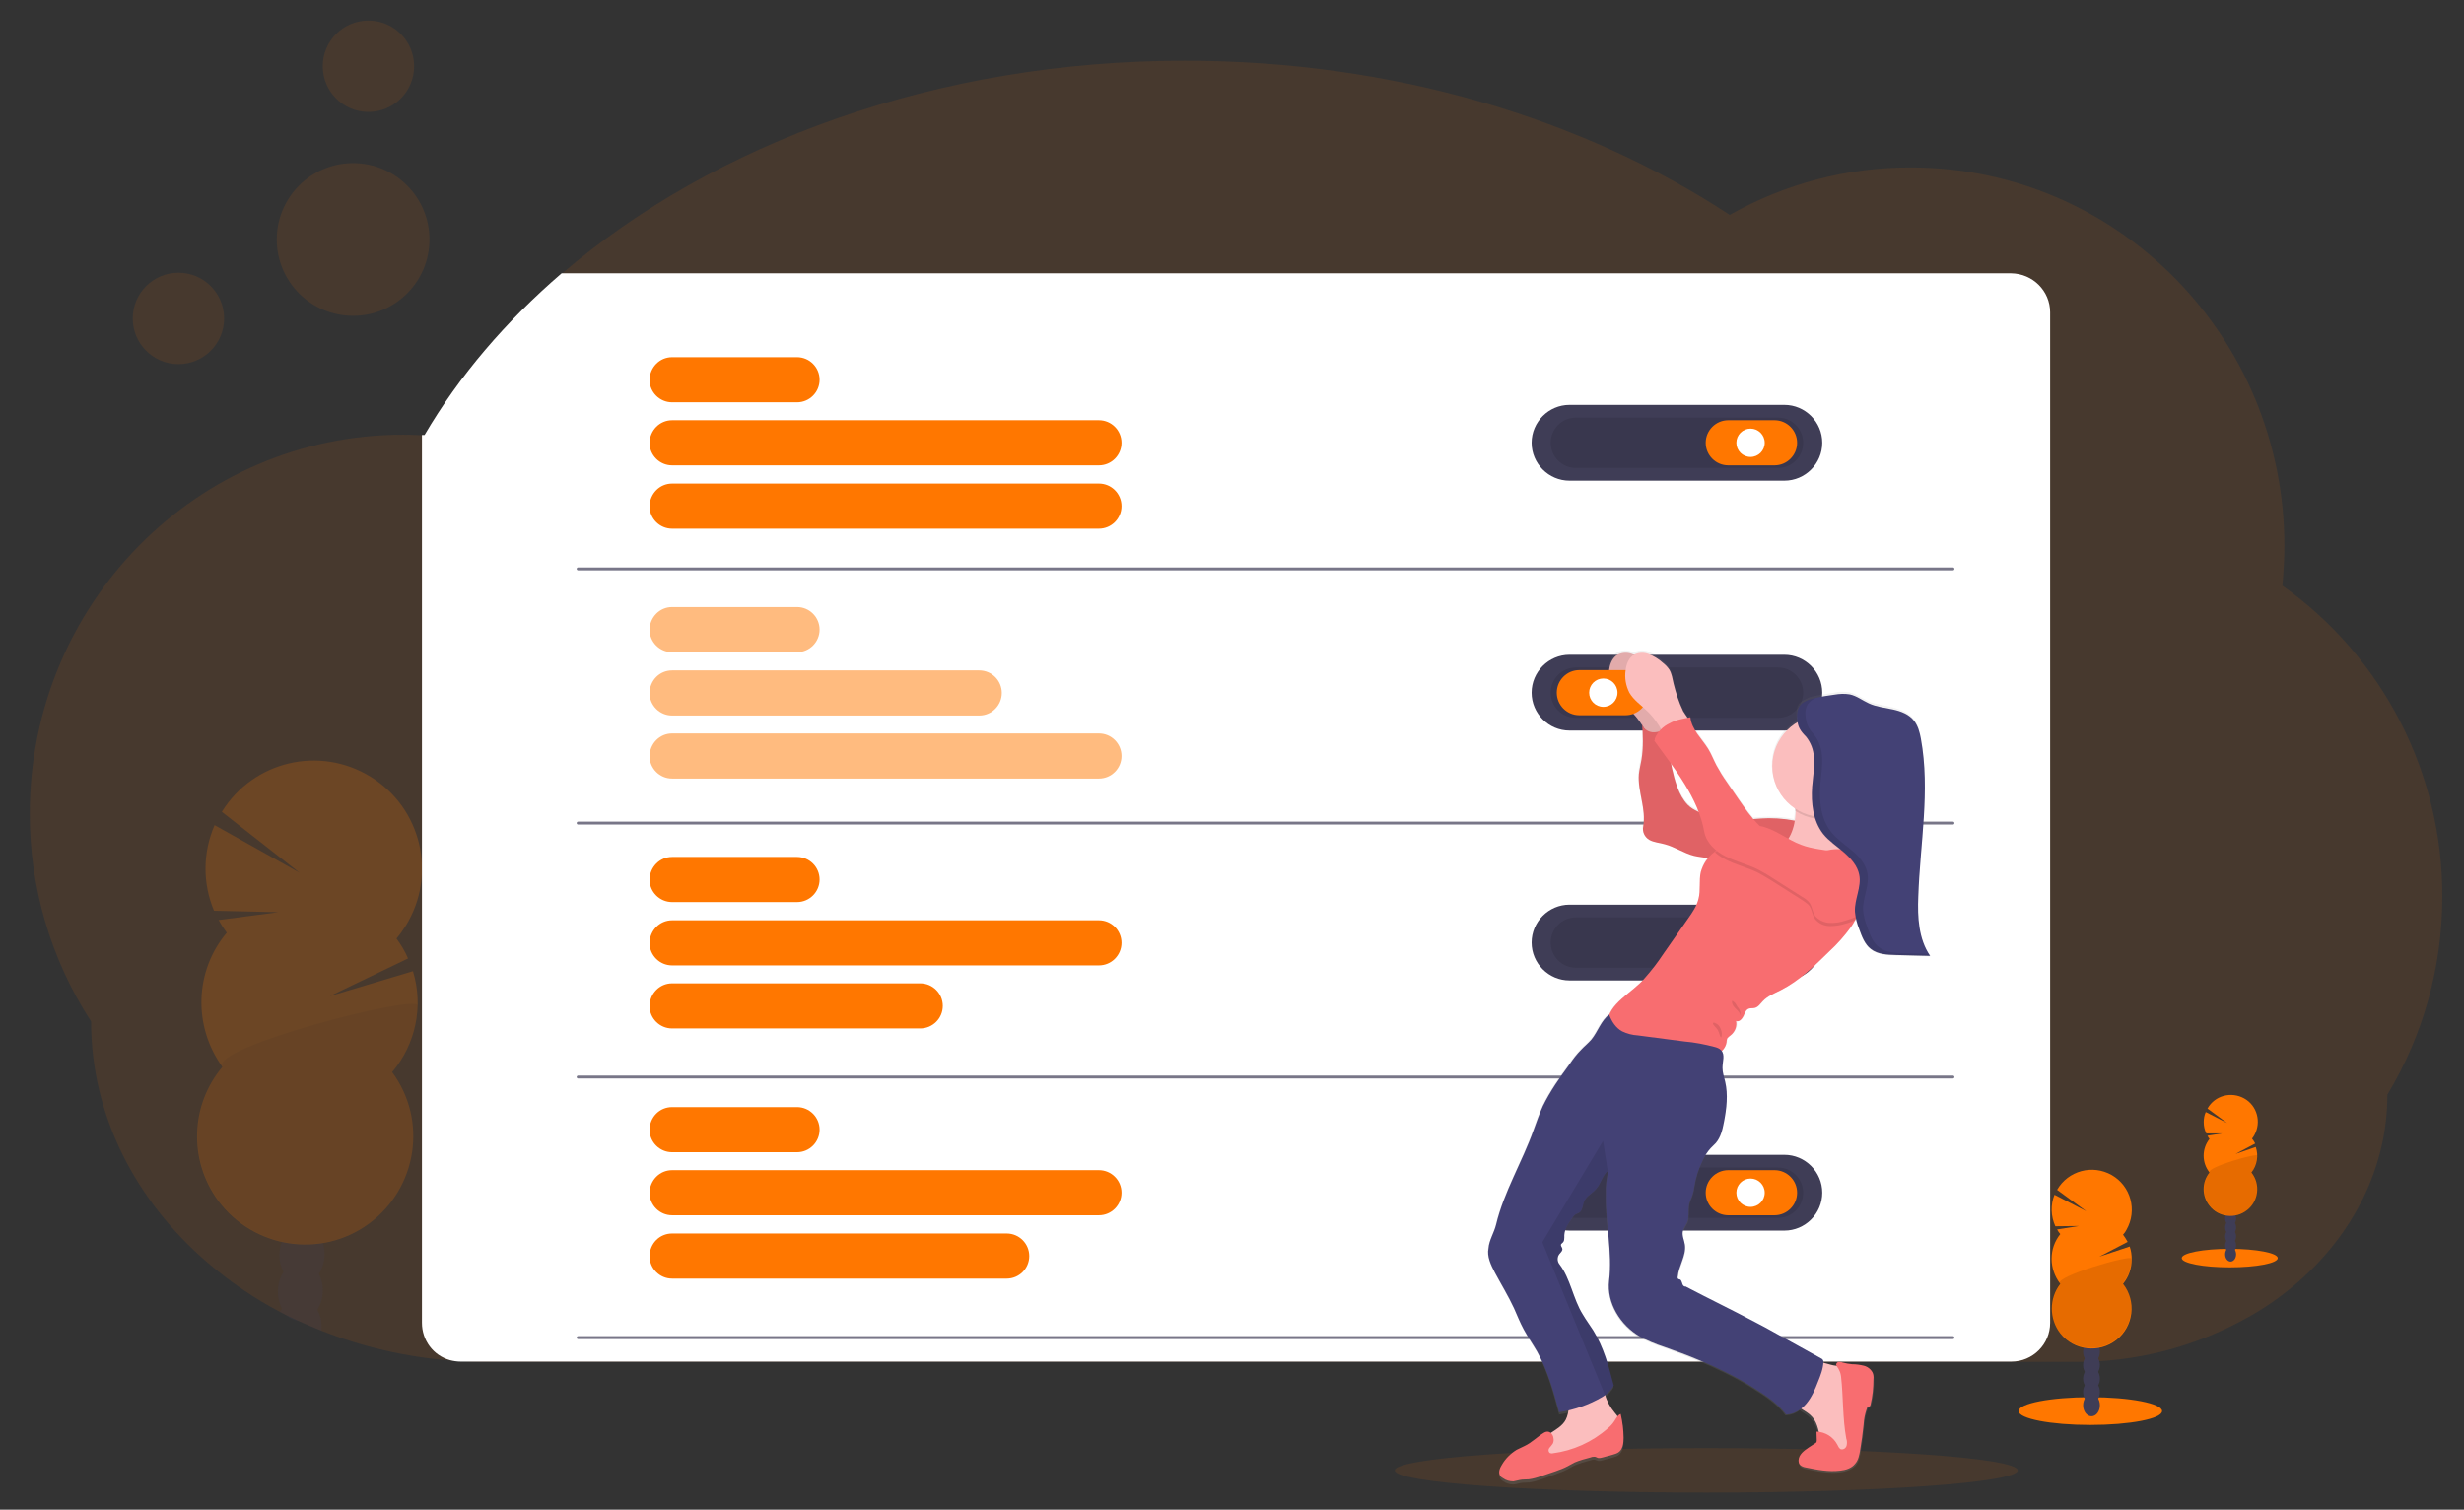 <?xml version="1.0" encoding="utf-8"?>
<!-- Generator: Adobe Illustrator 24.0.2, SVG Export Plug-In . SVG Version: 6.00 Build 0)  -->
<svg version="1.1" id="Calque_1" xmlns="http://www.w3.org/2000/svg" xmlns:xlink="http://www.w3.org/1999/xlink" x="0px" y="0px"
	 viewBox="0 0 852 522" style="enable-background:new 0 0 852 522;" xml:space="preserve">
<rect x="0" y="0" width="852" height="522" fill="#333333" stroke="none"/>
<style type="text/css">
	.st0{fill:none;}
	.st1{opacity:0.1;fill:#FF7700;enable-background:new    ;}
	.st2{opacity:0.2;}
	.st3{fill:#3F3D56;}
	.st4{fill:#FF7700;}
	.st5{opacity:0.1;enable-background:new    ;}
	.st6{fill:#FFFFFF;}
	.st7{opacity:0.5;}
	.st8{opacity:0.7;fill:none;stroke:#3F3D56;stroke-linecap:round;stroke-miterlimit:10;enable-background:new    ;}
	.st9{fill:url(#SVGID_1_);}
	.st10{fill:#FBBEBE;}
	.st11{fill:#F86D70;}
	.st12{fill:#434175;}
</style>
<rect x="-17.9" y="-9.5" class="st0" width="1519" height="131.2"/>
<g>
	<path class="st1" d="M844.5,310c0,24.1-6.5,47.8-19,68.5c0,25.2-11.8,48.1-30.9,64.8c-4.8,4.2-9.9,7.9-15.4,11.1
		c-0.2,0.1-0.4,0.3-0.7,0.4c-0.4,0.2-0.8,0.5-1.2,0.7l-0.4,0.2l0,0c-18.1,10.1-38.4,15.3-59.1,15.2H168.6c-4.4,0-8.7-0.2-13-0.5
		c-15.3-1.2-30.3-4.7-44.5-10.3c-2.8-1.1-5.5-2.3-8.2-3.5c-1.3-0.6-2.5-1.2-3.8-1.8c-0.8-0.4-1.6-0.8-2.3-1.2
		c-9-4.7-17.4-10.5-25.1-17.1c-24.8-21.3-40.2-50.8-40.2-83.3c-13.9-21.4-21.3-46.4-21.2-72c0-72.3,57.8-130.9,129.1-130.9
		c2.2,0,4.4,0.1,6.6,0.2c0.3,0,0.6,0,0.9,0c12-20.5,28.1-39.3,47.4-55.9C246.9,49.5,323.9,21,409.7,21c72.1,0,137.9,20.1,188.4,53.3
		c19.1-10.8,40.7-16.5,62.7-16.4c71.3,0,129.1,58.6,129.1,130.9c0,4.6-0.3,9.1-0.7,13.7C823.9,227.1,844.6,267.2,844.5,310z"/>
	<g class="st2">
		<path class="st3" d="M111.2,459.1c0,0.3,0,0.7-0.1,1c-2.8-1.1-5.5-2.3-8.2-3.5c-1.4-0.2-2.8-0.8-3.8-1.8c-0.8-0.4-1.6-0.8-2.3-1.2
			c0.2-0.4,0.4-0.7,0.6-1.1c1.5-2.4,3.8-3.9,6.3-3.8c2.5,0.1,4.7,1.7,6,4.2C110.8,454.7,111.3,456.9,111.2,459.1z"/>
		<path class="st3" d="M111.6,446.6c0,2.2-0.7,4.3-1.8,6.2c-1.5,2.4-3.8,3.9-6.3,3.8l-0.5,0c-1.4-0.2-2.8-0.8-3.8-1.8
			c-0.7-0.7-1.3-1.4-1.7-2.3c-2-3.9-1.9-8.7,0.4-12.5c1.5-2.4,3.8-3.9,6.3-3.8s4.7,1.7,6,4.2C111.2,442.2,111.7,444.4,111.6,446.6z"
			/>
		
			<ellipse transform="matrix(3.158516e-02 -1 1 3.158516e-02 -332.765 524.29)" class="st3" cx="104.2" cy="433.9" rx="10.2" ry="7.8"/>
		
			<ellipse transform="matrix(3.158516e-02 -1 1 3.158516e-02 -319.909 512.59)" class="st3" cx="104.6" cy="421.4" rx="10.2" ry="7.8"/>
		
			<ellipse transform="matrix(2.998651e-02 -1 1 2.998651e-02 -306.034 500.825)" class="st3" cx="105" cy="408.1" rx="10.2" ry="7.8"/>
		<path class="st4" d="M78.4,322.5c-1-1.4-2-2.9-2.8-4.4l20.6-2.7l-22.2-0.5c-4-9.5-3.9-20.2,0.2-29.6l29.3,16.4l-26.8-21
			c10.9-17.6,33.9-23,51.5-12.1c17.6,10.9,23,33.9,12.1,51.5c-1,1.6-2,3-3.2,4.4c1.6,2.2,3,4.5,4,6.9l-27,13l28.7-8.6
			c3.7,12.1,1,25.2-7.2,34.9c12.3,16.6,8.7,40-7.9,52.3s-40,8.7-52.3-7.9c-10.2-13.9-9.6-33,1.5-46.2
			C66.7,354.8,67.3,335.7,78.4,322.5L78.4,322.5z"/>
		<path class="st5" d="M144.5,347.7c-0.3,8.4-3.3,16.4-8.8,22.9c12.3,16.6,8.7,40-7.9,52.3s-40,8.7-52.3-7.9
			c-10.2-13.9-9.6-33,1.5-46.2C72.2,362.2,144.6,343.5,144.5,347.7z"/>
	</g>
	<path class="st6" d="M708.9,108v349.4c0,7.4-6,13.4-13.4,13.4H159.3c-1.3,0-2.5-0.2-3.7-0.5c-5.8-1.6-9.7-6.9-9.7-12.9V301.5
		c0-0.8,0-1.6,0-2.4V150.4c0.3,0,0.6,0,0.9,0c12-20.5,28.1-39.3,47.4-55.9h501.2C702.9,94.6,708.9,100.6,708.9,108z"/>
	<path class="st3" d="M542.7,140H617c7.2,0,13.1,5.9,13.1,13.1l0,0c0,7.2-5.9,13.1-13.1,13.1h-74.3c-7.2,0-13.1-5.9-13.1-13.1l0,0
		C529.6,145.9,535.5,140,542.7,140z"/>
	<path class="st5" d="M544.9,144.4h69.9c4.8,0,8.7,3.9,8.7,8.7v0c0,4.8-3.9,8.7-8.7,8.7h-69.9c-4.8,0-8.7-3.9-8.7-8.7v0
		C536.2,148.3,540.1,144.4,544.9,144.4z"/>
	<path class="st4" d="M597.6,145.3h16c4.3,0,7.8,3.5,7.8,7.8v0c0,4.3-3.5,7.8-7.8,7.8h-16c-4.3,0-7.8-3.5-7.8-7.8v0
		C589.8,148.8,593.3,145.3,597.6,145.3z"/>
	<circle class="st6" cx="605.3" cy="153.1" r="4.9"/>
	<path class="st3" d="M542.7,312.8H617c7.2,0,13.1,5.9,13.1,13.1l0,0c0,7.2-5.9,13.1-13.1,13.1h-74.3c-7.2,0-13.1-5.9-13.1-13.1l0,0
		C529.6,318.7,535.5,312.8,542.7,312.8z"/>
	<path class="st5" d="M544.9,317.2h69.9c4.8,0,8.7,3.9,8.7,8.7l0,0c0,4.8-3.9,8.7-8.7,8.7h-69.9c-4.8,0-8.7-3.9-8.7-8.7l0,0
		C536.2,321.1,540.1,317.2,544.9,317.2z"/>
	<path class="st4" d="M597.6,318.2h16c4.3,0,7.8,3.5,7.8,7.8v0c0,4.3-3.5,7.8-7.8,7.8h-16c-4.3,0-7.8-3.5-7.8-7.8v0
		C589.8,321.7,593.3,318.2,597.6,318.2z"/>
	<circle class="st6" cx="605.3" cy="326" r="4.9"/>
	<path class="st3" d="M542.7,399.3H617c7.2,0,13.1,5.9,13.1,13.1v0c0,7.2-5.9,13.1-13.1,13.1h-74.3c-7.2,0-13.1-5.9-13.1-13.1v0
		C529.6,405.1,535.5,399.3,542.7,399.3z"/>
	<path class="st5" d="M544.9,403.7h69.9c4.8,0,8.7,3.9,8.7,8.7v0c0,4.8-3.9,8.7-8.7,8.7h-69.9c-4.8,0-8.7-3.9-8.7-8.7v0
		C536.2,407.6,540.1,403.7,544.9,403.7z"/>
	<path class="st4" d="M597.6,404.6h16c4.3,0,7.8,3.5,7.8,7.8v0c0,4.3-3.5,7.8-7.8,7.8h-16c-4.3,0-7.8-3.5-7.8-7.8v0
		C589.8,408.1,593.3,404.6,597.6,404.6z"/>
	<circle class="st6" cx="605.3" cy="412.4" r="4.9"/>
	<path class="st4" d="M232.4,123.5h43.2c4.3,0,7.8,3.5,7.8,7.8v0c0,4.3-3.5,7.8-7.8,7.8h-43.2c-4.3,0-7.8-3.5-7.8-7.8v0
		C224.7,127,228.1,123.5,232.4,123.5z"/>
	<path class="st4" d="M232.4,145.3h147.6c4.3,0,7.8,3.5,7.8,7.8v0c0,4.3-3.5,7.8-7.8,7.8H232.4c-4.3,0-7.8-3.5-7.8-7.8v0
		C224.7,148.8,228.1,145.3,232.4,145.3z"/>
	<path class="st4" d="M232.4,167.2h147.6c4.3,0,7.8,3.5,7.8,7.8v0c0,4.3-3.5,7.8-7.8,7.8H232.4c-4.3,0-7.8-3.5-7.8-7.8v0
		C224.7,170.7,228.1,167.2,232.4,167.2z"/>
	<g class="st7">
		<path class="st4" d="M232.4,209.9h43.2c4.3,0,7.8,3.5,7.8,7.8v0c0,4.3-3.5,7.8-7.8,7.8h-43.2c-4.3,0-7.8-3.5-7.8-7.8v0
			C224.7,213.4,228.1,209.9,232.4,209.9z"/>
		<path class="st4" d="M232.4,231.8h106.2c4.3,0,7.8,3.5,7.8,7.8v0c0,4.3-3.5,7.8-7.8,7.8H232.4c-4.3,0-7.8-3.5-7.8-7.8v0
			C224.7,235.2,228.1,231.8,232.4,231.8z"/>
		<path class="st4" d="M232.4,253.6h147.6c4.3,0,7.8,3.5,7.8,7.8v0c0,4.3-3.5,7.8-7.8,7.8H232.4c-4.3,0-7.8-3.5-7.8-7.8v0
			C224.7,257.1,228.1,253.6,232.4,253.6z"/>
	</g>
	<path class="st4" d="M232.4,296.3h43.2c4.3,0,7.8,3.5,7.8,7.8v0c0,4.3-3.5,7.8-7.8,7.8h-43.2c-4.3,0-7.8-3.5-7.8-7.8v0
		C224.7,299.8,228.1,296.3,232.4,296.3z"/>
	<path class="st4" d="M232.4,318.2h147.6c4.3,0,7.8,3.5,7.8,7.8v0c0,4.3-3.5,7.8-7.8,7.8H232.4c-4.3,0-7.8-3.5-7.8-7.8v0
		C224.7,321.7,228.1,318.2,232.4,318.2z"/>
	<path class="st4" d="M232.4,340h85.8c4.3,0,7.8,3.5,7.8,7.8v0c0,4.3-3.5,7.8-7.8,7.8h-85.8c-4.3,0-7.8-3.5-7.8-7.8v0
		C224.7,343.5,228.1,340,232.4,340z"/>
	<path class="st4" d="M232.4,382.8h43.2c4.3,0,7.8,3.5,7.8,7.8v0c0,4.3-3.5,7.8-7.8,7.8h-43.2c-4.3,0-7.8-3.5-7.8-7.8v0
		C224.7,386.2,228.1,382.8,232.4,382.8z"/>
	<path class="st4" d="M232.4,404.6h147.6c4.3,0,7.8,3.5,7.8,7.8v0c0,4.3-3.5,7.8-7.8,7.8H232.4c-4.3,0-7.8-3.5-7.8-7.8v0
		C224.7,408.1,228.1,404.6,232.4,404.6z"/>
	<path class="st4" d="M232.4,426.5h115.7c4.3,0,7.8,3.5,7.8,7.8v0c0,4.3-3.5,7.8-7.8,7.8H232.4c-4.3,0-7.8-3.5-7.8-7.8v0
		C224.7,429.9,228.1,426.5,232.4,426.5z"/>
	<line class="st8" x1="199.9" y1="196.7" x2="675.3" y2="196.7"/>
	<line class="st8" x1="199.9" y1="284.6" x2="675.3" y2="284.6"/>
	<line class="st8" x1="199.9" y1="372.4" x2="675.3" y2="372.4"/>
	<line class="st8" x1="199.9" y1="462.5" x2="675.3" y2="462.5"/>
	<ellipse class="st1" cx="590" cy="508.4" rx="107.7" ry="7.7"/>
	<circle class="st1" cx="61.7" cy="110.1" r="15.8"/>
	<circle class="st1" cx="127.4" cy="22.9" r="15.8"/>
	<circle class="st1" cx="122.1" cy="82.8" r="26.4"/>
	<path class="st3" d="M542.7,226.4H617c7.2,0,13.1,5.9,13.1,13.1v0c0,7.2-5.9,13.1-13.1,13.1h-74.3c-7.2,0-13.1-5.9-13.1-13.1v0
		C529.6,232.3,535.5,226.4,542.7,226.4z"/>
	<path class="st5" d="M544.9,230.8h69.9c4.8,0,8.7,3.9,8.7,8.7l0,0c0,4.8-3.9,8.7-8.7,8.7h-69.9c-4.8,0-8.7-3.9-8.7-8.7l0,0
		C536.2,234.7,540.1,230.8,544.9,230.8z"/>
	
		<linearGradient id="SVGID_1_" gradientUnits="userSpaceOnUse" x1="5963.242" y1="253.72" x2="5963.242" y2="542.305" gradientTransform="matrix(-1 0 0 -1 6554 767)">
		<stop  offset="0" style="stop-color:#808080;stop-opacity:0.25"/>
		<stop  offset="0.54" style="stop-color:#808080;stop-opacity:0.12"/>
		<stop  offset="1" style="stop-color:#808080;stop-opacity:0.1"/>
	</linearGradient>
	<path class="st9" d="M539.1,489.1c1.1-0.2,2.3-0.4,3.4-0.7c-0.1,1.1-0.5,2.2-1,3.2c-1.1,2.1-3.3,3.4-5.3,4.7
		c-0.6-0.5-1.4-0.6-2.1-0.1c-2.4,1.5-4.3,3.5-6.9,4.8c-0.9,0.4-1.8,0.8-2.7,1.3c-2.1,1.3-3.9,3.1-5.1,5.3c-0.7,1.1-1.3,2.6-0.6,3.7
		c0.3,0.4,0.6,0.7,1,0.9c1,0.7,2.3,1.1,3.6,1.1c0.7-0.1,1.5-0.3,2.3-0.5c1-0.2,2-0.1,3-0.2c1.5-0.2,2.9-0.6,4.3-1.1l5-1.8
		c1.4-0.5,2.8-1,4.1-1.7c0.8-0.4,1.5-0.9,2.4-1.3c0.9-0.4,1.9-0.7,2.8-1l2.8-0.8c0.4-0.2,0.8-0.2,1.3-0.2c0.4,0.1,0.7,0.3,1.1,0.4
		c0.6,0.1,1.2,0,1.8-0.2l3.3-0.9c0.7-0.2,1.4-0.4,2-0.8c1.5-1.1,1.8-3.2,1.8-5.1c0-2.8-0.3-5.6-0.9-8.4c-0.4,0.2-0.8,0.5-1.1,0.8
		c-0.3-0.5-0.7-0.9-1.1-1.4c-1.5-1.8-2.6-3.8-3.3-6.1c1.2-0.9,2.2-2,2.9-3.3c-1.7-6.6-3.5-13.4-7.1-19.3c-1.2-1.9-2.5-3.7-3.6-5.6
		c-3.4-5.5-4.2-12.4-8.1-17.5c-0.8-1.1-0.8-2.5,0-3.6c0.5-0.6,1.2-1.2,1-1.9c-0.1-0.5-0.7-1-0.4-1.5c0.1-0.2,0.3-0.4,0.5-0.5
		c0.7-0.6,0.6-1.7,0.6-2.6c0.1-2.3,1.5-4.4,2.9-6.2c0.3-0.4,0.6-0.8,1.1-1.1c0.4-0.2,0.8-0.3,1.1-0.5c1.3-0.8,1.2-2.6,1.8-4
		c0.8-1.8,2.8-2.7,4.1-4.2c1.7-1.9,2.1-4.5,3.8-6.1c0.2-0.2,0.4-0.3,0.6-0.5c-0.8,2.8-1.1,5.6-1,8.5c-0.2,9.9,2.3,20.1,1.1,29.9
		c-0.9,7.8,3.8,15.5,10.6,19.4c2.6,1.4,5.4,2.6,8.2,3.5c4.2,1.5,8.4,3.1,12.5,4.8c2.9,1.2,5.8,2.5,8.6,3.9c3.5,1.7,6.9,3.6,10.2,5.7
		c4.1,2.6,8.1,5.2,11,9.1c1.8-0.1,3.5-0.7,4.9-1.8c1.1,0.9,2.5,1.5,3.5,2.5c1.4,1.5,2.4,3.4,2.8,5.4h-0.4c0.1,1,0.1,1.9,0.1,2.9
		c0,0.2,0,0.5-0.1,0.7c-0.1,0.1-0.2,0.3-0.4,0.4l-2.2,1.5c-1.6,1.1-3.4,2.5-3.5,4.5c0,0.6,0.1,1.1,0.5,1.6c0.5,0.5,1.3,0.8,2,0.9
		c3.9,0.8,7.9,1.6,11.9,1.1c1.9-0.3,3.8-0.9,5.1-2.3c1.1-1.3,1.5-3.1,1.8-4.8c0.5-2.9,0.9-5.9,1.2-8.9c0.1-2,0.5-4,1.2-5.9
		c0.1-0.2,0.2-0.3,0.3-0.4c0.2-0.1,0.4,0,0.5-0.1c0.2-0.1,0.3-0.3,0.4-0.6c0.7-2.9,1.1-5.8,1-8.8c0-0.8-0.1-1.5-0.3-2.3
		c-0.6-1.2-1.8-2.1-3.1-2.4c-1.3-0.3-2.7-0.4-4-0.5c-1.1-0.1-2.3-0.3-3.3-0.6c-0.4-0.2-0.9-0.2-1.4-0.2c-0.5,0.1-0.8,0.5-0.8,1
		c0,0.2,0.1,0.3,0.2,0.5l-1.1-0.2c-0.9-0.2-2.2-0.6-3.6-0.9c0-0.2,0-0.5,0-0.7c0-0.5-0.3-1-0.8-1.3l-19.3-10.3l-3.6-1.9
		c-7.9-4.2-16-8.1-24-12.3c-0.5,0.2-1-0.4-1.1-1c-0.2-0.5-0.3-1.2-0.8-1.4c-0.2-0.1-0.6-0.1-0.7-0.3c-0.1-0.2-0.2-0.4-0.1-0.6
		c0.3-3.8,3-7.4,2.5-11.2c-0.2-1.6-1.1-3.2-0.7-4.8c0.3-1.1,1-2,1.5-3c0.9-2.3,0-5.2,1-7.5c0.7-1.5,1.2-3.1,1.4-4.8
		c0.5-3.3,1.5-6.5,2.9-9.4c0.7-1.5,1.6-2.9,2.7-4.1c0.6-0.6,1.2-1.2,1.8-1.8c1.7-2,2.3-4.7,2.8-7.3c0.9-4.7,1.5-9.5,0.4-14.2
		c-0.4-1.6-0.9-3.1-0.9-4.8c0-1.9,0.8-4.2-0.2-5.7c1-0.8,1.6-1.9,1.8-3.1c0-0.4,0.1-0.9,0.3-1.3c0.3-0.4,0.7-0.8,1.2-1.1
		c1.5-1.2,2.3-3.1,1.9-5c1,0.5,2-0.6,2.5-1.6c0.5-1,0.8-2.2,1.8-2.6c0.7-0.3,1.5-0.1,2.2-0.3c1.2-0.3,1.9-1.5,2.7-2.3
		c1.7-1.8,4-2.7,6.2-3.8c6.5-3.3,11.7-8.5,16.9-13.6c2.7-2.5,5.1-5.2,7.3-8.2c0.6-0.9,1.1-1.7,1.6-2.6l0.1-0.1l0,0.2
		c0.1,0.3,0.2,0.6,0.3,1c0.2,0.7,0.5,1.5,0.7,2.3c0.8,2.2,1.6,4.5,3.2,6.2c0.5,0.5,1.1,0.9,1.7,1.3c1.3,0.7,2.8,1.1,4.3,1.3
		c0.6,0.1,1.1,0.1,1.7,0.1s1.2,0.1,1.7,0.1l11.8,0.3c-4.1-5.9-4.4-13.5-4.1-20.7c0.7-18.4,4.3-36.9,0.9-55c-0.4-2.2-0.9-4.4-2.3-6.1
		c-1.8-2.3-4.6-3.4-7.4-4.1s-5.7-1-8.3-2.1c-2.2-1-4.2-2.6-6.6-3.1c-1.7-0.3-3.5-0.3-5.3,0.1c-2.1,0.3-4.2,0.7-6.4,1.1l-0.5,0.1h0
		l-0.4,0.1h-0.1l-0.3,0.1h-0.1l-0.3,0.1l-0.1,0l-0.3,0.1l-0.2,0.1l-0.2,0.1l-0.2,0.1l-0.2,0.1l-0.2,0.1l-0.2,0.1l-0.2,0.1l-0.2,0.1
		l-0.2,0.1l-0.2,0.1l-0.2,0.1l-0.2,0.1l-0.2,0.1l-0.1,0.1l-0.2,0.1l-0.1,0.1c-0.1,0.1-0.1,0.1-0.2,0.2l-0.1,0.1
		c-0.1,0.1-0.1,0.1-0.2,0.2c0,0-0.1,0.1-0.1,0.1s-0.1,0.2-0.2,0.3v0c-0.2,0.3-0.3,0.6-0.4,0.9c-0.1,0.2-0.1,0.3-0.1,0.5
		c-0.1,0.3-0.1,0.6-0.2,0.9c0,0.2,0,0.3,0,0.5c0,0.3,0,0.6,0,1c0,0.5,0.1,1.1,0.2,1.6c-8.4,5-11.3,15.9-6.3,24.3
		c1.4,2.3,3.2,4.2,5.4,5.7c0,0.3,0.1,0.6,0.1,0.9v0.2c0,1-0.1,2.1-0.3,3.1c-2.9-0.6-5.8-0.8-8.8-0.8c-1.8,0-3.5,0.2-5.3,0.3
		c-1.9-2.3-3.7-4.7-5.3-7.1l-3.9-5.7c-1.3-1.9-2.6-3.8-3.6-5.8c-1-1.9-1.7-3.8-2.8-5.6c-2.2-3.7-5.8-6.8-6.2-11.1l-1,0.2
		c-0.6-0.9-1.3-1.9-1.5-2.4c-1.4-3-2.5-6.2-3.2-9.5c-0.4-1.7-0.6-3.5-1.6-4.9c-0.6-0.9-1.4-1.7-2.3-2.4c-1.4-1.3-3.1-2.4-4.9-3.1
		c-1.6-0.6-3.4-0.5-5,0.3c-0.2-0.1-0.5-0.2-0.7-0.3c-1.8-0.7-3.9-0.5-5.5,0.6c-1.5,1.2-2.2,3.2-2.4,5.1c-0.4,2.7,0.1,5.4,1.3,7.7
		c1.5,2.6,4.1,4.4,6.2,6.4c1.5,1.5,2.8,3.1,3.9,4.9c0.3,3.9,0.2,7.9-0.3,11.8c-0.3,1.7-0.7,3.3-0.9,5c-0.5,6.1,2.6,12.2,1.5,18.2
		c-0.4,1.9,0.4,3.7,2.1,4.7c1.6,0.9,3.5,1,5.3,1.5c3.5,0.9,6.6,3.2,10.1,4c1.6,0.4,3.3,0.5,5,0.9l0.3,0.1c-1.3,1.4-2.2,3.1-2.6,5
		c-0.7,3.1,0,6.3-0.8,9.4c-0.6,2.5-2.1,4.7-3.6,6.9c-2.8,4.1-5.7,8.3-8.6,12.4c-1.9,2.9-4,5.7-6.3,8.3c-3.9,4.3-10.7,7.7-12.7,12.9
		c0-0.1-0.1-0.2-0.1-0.4c-2.8,2.1-3.9,6-6.1,8.6c-1.1,1.3-2.5,2.4-3.6,3.6c-1.5,1.6-2.8,3.2-4,5c-3.4,4.7-6.7,9.3-9.1,14.5
		c-1.3,2.7-2.2,5.5-3.2,8.3c-3.9,11.1-10.3,21.6-13,33c-0.6,2.8-2.3,5.3-2.6,8.2c-0.3,3,1.1,6,2.6,8.7c2.2,4.1,4.6,8.1,6.6,12.3
		c1.1,2.5,2.1,5,3.4,7.4c1.4,2.6,3.1,5.1,4.6,7.6C535.2,474.5,537.2,481.9,539.1,489.1z M587.3,280.2L587,280
		c-1.3-0.6-2.5-1.4-3.5-2.3c-3.1-3.4-4.5-8.4-5.5-12.9c-0.1-0.5-0.2-1.1-0.3-1.6C581.5,268.5,585.1,274.1,587.3,280.2L587.3,280.2z"
		/>
	<path class="st10" d="M573,236.4c-0.4-1.7-0.6-3.4-1.5-4.9c-0.6-0.9-1.4-1.7-2.3-2.4c-1.4-1.3-3.1-2.3-4.9-3
		c-1.8-0.7-3.9-0.5-5.5,0.6c-1.5,1.2-2.2,3.2-2.4,5.1c-0.4,2.6,0.1,5.3,1.3,7.7c1.5,2.6,4.1,4.3,6.2,6.4c1.6,1.5,2.9,3.2,4.1,5.1
		c0.5,1,1.1,1.9,1.9,2.7c0.7,0.8,1.8,1.3,2.9,1.2c0.9-0.2,1.7-0.7,2.4-1.4c0.9-0.8,3.3-2.2,3.4-3.4c0.1-1-1.8-3.3-2.3-4.2
		C574.8,242.8,573.7,239.6,573,236.4z"/>
	<path class="st5" d="M573,236.4c-0.4-1.7-0.6-3.4-1.5-4.9c-0.6-0.9-1.4-1.7-2.3-2.4c-1.4-1.3-3.1-2.3-4.9-3
		c-1.8-0.7-3.9-0.5-5.5,0.6c-1.5,1.2-2.2,3.2-2.4,5.1c-0.4,2.6,0.1,5.3,1.3,7.7c1.5,2.6,4.1,4.3,6.2,6.4c1.6,1.5,2.9,3.2,4.1,5.1
		c0.5,1,1.1,1.9,1.9,2.7c0.7,0.8,1.8,1.3,2.9,1.2c0.9-0.2,1.7-0.7,2.4-1.4c0.9-0.8,3.3-2.2,3.4-3.4c0.1-1-1.8-3.3-2.3-4.2
		C574.8,242.8,573.7,239.6,573,236.4z"/>
	<path class="st11" d="M623.4,284.4c-3.8-1-7.8-1.5-11.8-1.5c-6.6,0.1-13.5,1.7-19.8-0.3c-1.6-0.6-3.2-1.2-4.7-2
		c-1.3-0.6-2.5-1.3-3.5-2.3c-3.2-3.3-4.5-8.4-5.5-12.8c-0.9-4.5-1.4-9.1-1.5-13.7c-1.6,0.8-3.4,1.5-5.2,1.4
		c-1.8-0.2-3.6-1.5-3.6-3.3c0.3,4.2,0.5,8.5-0.2,12.7c-0.3,1.7-0.7,3.3-0.9,5c-0.5,6.1,2.6,12.1,1.5,18.1c-0.4,1.8,0.4,3.7,2.1,4.7
		c1.6,0.9,3.6,1,5.3,1.5c3.5,0.9,6.6,3.1,10.1,4c1.6,0.4,3.4,0.5,5,0.9c2.3,0.6,4.4,2,6.8,2.4c1.8,0.3,3.6,0.1,5.4,0.3
		c1.6,0.1,3.1,0.5,4.7,0.6c3.9,0.1,7.5-2.1,10-5C620.2,292,621.8,287.9,623.4,284.4z"/>
	<path class="st5" d="M623.4,284.4c-3.8-1-7.8-1.5-11.8-1.5c-6.6,0.1-13.5,1.7-19.8-0.3c-1.6-0.6-3.2-1.2-4.7-2
		c-1.3-0.6-2.5-1.3-3.5-2.3c-3.2-3.3-4.5-8.4-5.5-12.8c-0.9-4.5-1.4-9.1-1.5-13.7c-1.6,0.8-3.4,1.5-5.2,1.4
		c-1.8-0.2-3.6-1.5-3.6-3.3c0.3,4.2,0.5,8.5-0.2,12.7c-0.3,1.7-0.7,3.3-0.9,5c-0.5,6.1,2.6,12.1,1.5,18.1c-0.4,1.8,0.4,3.7,2.1,4.7
		c1.6,0.9,3.6,1,5.3,1.5c3.5,0.9,6.6,3.1,10.1,4c1.6,0.4,3.4,0.5,5,0.9c2.3,0.6,4.4,2,6.8,2.4c1.8,0.3,3.6,0.1,5.4,0.3
		c1.6,0.1,3.1,0.5,4.7,0.6c3.9,0.1,7.5-2.1,10-5C620.2,292,621.8,287.9,623.4,284.4z"/>
	<path class="st10" d="M634,472.1c1.2,0.1,2.3,0.5,3.4,1.1c1.4,1,2.4,2.4,3,4c1.6,3.9,1.9,8.2,2,12.5c0.1,3.4-0.1,6.9-1.3,10.1
		c-0.3,1-0.9,1.9-1.7,2.6c-0.7,0.5-1.5,0.9-2.3,1.1c-1.8,0.5-3.9,0.5-5.4-0.7c-1.7-1.3-2.1-3.6-2.4-5.7c-0.5-2.8-1.1-5.8-3.2-7.7
		c-1.5-1.5-3.8-2.2-4.9-4c-1.3-2.1-0.6-4.9,0.2-7.3c0.7-2,1.8-6.2,4-7.2S631.8,471.7,634,472.1z"/>
	<path class="st10" d="M555,482.2c0.6,2.3,1.8,4.4,3.3,6.2c0.9,1.1,2.1,2.4,1.6,3.8c-0.2,0.5-0.5,0.9-0.9,1.2
		c-7,6.9-16.9,10.2-26.7,11.5c-0.2,0-0.3,0-0.5,0c-0.3-0.1-0.4-0.5-0.4-0.8c-0.2-1-0.2-2.1,0-3.1c0.5-2.4,2.6-4.1,4.6-5.4
		s4.3-2.6,5.4-4.7c1.4-2.7,0.8-6.1,2.5-8.6c1.4-2,3.9-2.9,6.4-3.3c0.8-0.1,2.6-1.1,3.3-0.6S554.8,481.3,555,482.2z"/>
	<path class="st11" d="M634.9,471.9c0-0.5,0.4-0.9,0.8-1c0.5,0,0.9,0,1.4,0.2c1.1,0.3,2.2,0.5,3.3,0.6c1.4,0,2.7,0.2,4,0.5
		c1.3,0.3,2.5,1.2,3.1,2.4c0.3,0.7,0.4,1.5,0.3,2.3c0,2.9-0.3,5.9-1,8.8c-0.1,0.2-0.1,0.5-0.4,0.6c-0.2,0.1-0.4,0-0.5,0.1
		c-0.2,0.1-0.3,0.2-0.3,0.4c-0.7,1.9-1.1,3.8-1.2,5.8c-0.3,2.9-0.7,5.9-1.2,8.8c-0.3,1.7-0.6,3.5-1.8,4.8c-1.2,1.5-3.2,2.1-5.1,2.3
		c-4,0.5-8-0.3-11.9-1.1c-0.7-0.1-1.5-0.4-2-0.9c-0.4-0.4-0.5-1-0.5-1.6c0.1-2,1.9-3.3,3.5-4.4l2.3-1.5c0.2-0.1,0.3-0.2,0.4-0.4
		c0.1-0.2,0.1-0.5,0.1-0.7l-0.1-2.9c3,0.1,5.8,1.8,7.2,4.5c0.3,0.6,0.6,1.3,1.2,1.6c0.9,0.2,1.7-0.3,2-1.2c0.2-0.8,0.2-1.7-0.1-2.5
		c-1.3-7.1-1-14.3-1.8-21.4c-0.1-0.8-0.3-1.6-0.7-2.3C635.7,473,635,472.5,634.9,471.9z"/>
	<path class="st4" d="M562.1,247.3h-16c-4.3,0-7.8-3.5-7.8-7.8v0c0-4.3,3.5-7.8,7.8-7.8h16c4.3,0,7.8,3.5,7.8,7.8v0
		C569.9,243.8,566.4,247.3,562.1,247.3z"/>
	<circle class="st6" cx="554.4" cy="239.5" r="4.9"/>
	<path class="st11" d="M536.9,499.2c-0.3,0.5-0.8,1-1.2,1.5c-0.4,0.6-0.3,1.3,0.2,1.7c0.3,0.1,0.7,0.2,1,0.1c7-0.9,13.7-3.9,19-8.6
		c0.9-0.7,1.7-1.6,2.3-2.5c0.6-0.9,1.1-2.1,2.2-2.5c0.6,2.7,1,5.5,1,8.3c0,1.9-0.3,4-1.8,5c-0.6,0.4-1.3,0.6-2,0.8l-3.3,0.9
		c-0.6,0.2-1.2,0.3-1.8,0.2c-0.4-0.1-0.7-0.4-1.1-0.4c-0.4,0-0.9,0-1.3,0.2l-2.9,0.8c-1,0.3-1.9,0.6-2.8,1c-0.8,0.4-1.6,0.9-2.4,1.3
		c-1.3,0.7-2.7,1.2-4.1,1.7l-5,1.7c-1.4,0.5-2.8,0.9-4.3,1.1c-1,0.1-2,0-3,0.2c-0.7,0.1-1.5,0.4-2.3,0.5c-1.3,0-2.5-0.3-3.6-1.1
		c-0.4-0.2-0.8-0.5-1-0.9c-0.7-1.1-0.1-2.6,0.6-3.7c1.2-2.1,3-3.9,5.1-5.2c0.9-0.5,1.8-0.8,2.7-1.3c2.6-1.2,4.5-3.3,6.9-4.7
		C536.5,494,537.9,497.4,536.9,499.2z"/>
	<path class="st10" d="M607.3,297.3c2.7,1.8,5.7,3,8.9,3.4c1.7,0.2,3.3,0.3,5,0.3c7,0,14-0.6,20.9-1.7c-2.7-3-5.5-6.3-6.6-10.2
		c-0.5-2.1-0.6-4.3-0.3-6.4c0.4-2.7,1.1-5.4,2-8c-2.9,0.2-5.9,0.1-8.8-0.2c-1.7-0.2-5.8-1.7-7.2-0.5c-1.5,1.2-0.3,4.9-0.3,6.6
		c0,0.1,0,0.1,0,0.2c-0.1,2.7-0.6,5.3-1.7,7.7C617,293.1,612.5,297,607.3,297.3z"/>
	<path class="st5" d="M620.8,280.4c4.3,2.8,9.5,3.6,14.4,2.2c0.4-2.7,1.1-5.4,2-8c-2.9,0.2-5.9,0.1-8.8-0.2
		c-1.7-0.2-5.8-1.7-7.2-0.5C619.6,275,620.7,278.7,620.8,280.4z"/>
	<circle class="st10" cx="630.4" cy="264.9" r="17.6"/>
	<path class="st11" d="M555.8,353.9c0,2.9,1.5,5.6,4,7.1c1.4,0.7,2.8,1.2,4.3,1.5c8,1.9,16.3,3.5,24.5,3c1.8,0,3.6-0.4,5.2-1.1
		c1.7-0.7,2.9-2.2,3.2-4c0-0.4,0.1-0.9,0.2-1.3c0.3-0.4,0.7-0.8,1.2-1.1c1.5-1.2,2.3-3.1,1.9-5c1,0.5,2-0.6,2.5-1.6
		c0.5-1,0.8-2.2,1.8-2.6c0.7-0.3,1.5-0.1,2.2-0.3c1.2-0.3,1.9-1.5,2.7-2.3c1.7-1.8,4-2.7,6.2-3.8c6.5-3.3,11.7-8.4,16.9-13.5
		c2.7-2.5,5.1-5.2,7.3-8.2c0.6-0.8,1.1-1.7,1.6-2.6c1.6-3,2.9-6.1,4-9.3c0.7-1.7,1.3-3.5,1.1-5.3c0-0.2-0.1-0.3-0.1-0.5
		c-0.3-1.2-0.9-2.3-1.6-3.2c-1.8-2.6-4.1-5.1-7.2-5.9s-6.1,0.2-9.3,0.8c-1,0.2-2.1,0.4-3.1,0.5c-3.3,0.2-6.6-0.7-9.8-1.5l-3.5-1
		c-1.7-0.5-2.6-2.6-4.4-3c-0.8-0.1-1.6-0.1-2.4,0.1c-3.6,0.7-7.2,1.6-10.4,3.4c-0.7,0.4-1.4,0.9-2,1.4c-2.3,1.7-3.9,4.1-4.7,6.9
		c-0.7,3,0,6.3-0.8,9.3c-0.6,2.5-2.1,4.7-3.6,6.8l-8.6,12.3c-1.9,2.9-4,5.6-6.3,8.2C564.5,343.3,555.9,347,555.8,353.9z"/>
	<path class="st10" d="M578.7,236.4c-0.4-1.7-0.6-3.4-1.5-4.9c-0.6-0.9-1.4-1.7-2.3-2.4c-1.4-1.3-3.1-2.3-4.9-3
		c-1.8-0.7-3.9-0.5-5.5,0.6c-1.5,1.2-2.2,3.2-2.4,5.1c-0.4,2.6,0.1,5.3,1.3,7.7c1.5,2.6,4.1,4.3,6.2,6.4c1.6,1.5,2.9,3.2,4.1,5.1
		c0.5,1,1.1,1.9,1.9,2.7c0.7,0.8,1.8,1.3,2.9,1.2c0.9-0.2,1.7-0.7,2.4-1.4c0.9-0.8,3.3-2.2,3.4-3.4c0.1-1-1.8-3.3-2.3-4.2
		C580.5,242.8,579.5,239.6,578.7,236.4z"/>
	<path class="st12" d="M516.9,440c2.2,4.1,4.6,8,6.6,12.3c1.1,2.5,2.1,5,3.4,7.4c1.4,2.6,3.1,5,4.6,7.6c3.6,6.5,5.7,13.8,7.6,21
		c5.3-0.8,10.4-2.6,15-5.3c0.3-0.2,0.6-0.4,0.9-0.6c1.2-0.9,2.3-2,3-3.3c-1.7-6.6-3.5-13.3-7.1-19.1c-1.2-1.9-2.5-3.6-3.6-5.5
		c-3.4-5.4-4.2-12.3-8.1-17.4c-0.8-1-0.8-2.5,0-3.5c0.5-0.6,1.2-1.2,1-1.9c-0.1-0.5-0.7-1-0.4-1.5c0.1-0.2,0.4-0.4,0.5-0.5
		c0.7-0.6,0.6-1.7,0.6-2.6c0.1-2.3,1.5-4.3,2.9-6.2c0.3-0.4,0.6-0.8,1.1-1.1c0.4-0.2,0.8-0.3,1.1-0.5c1.3-0.8,1.2-2.6,1.8-4
		c0.8-1.8,2.8-2.7,4.1-4.2c1.7-1.9,2.1-4.4,3.8-6c0.2-0.2,0.4-0.3,0.6-0.5c-0.8,2.8-1.1,5.6-1,8.5c-0.2,9.8,2.3,19.9,1.1,29.7
		c-0.9,7.7,3.9,15.4,10.6,19.3c2.6,1.4,5.4,2.6,8.2,3.5c4.2,1.5,8.4,3,12.6,4.8c2.9,1.2,5.8,2.5,8.6,3.9c3.5,1.7,6.9,3.6,10.2,5.7
		c4.1,2.6,8.1,5.2,11,9.1c2.8-0.1,5.4-1.8,7.1-3.9c1.8-2.2,2.9-4.8,3.9-7.4c0.9-2.2,1.8-4.5,1.9-6.9c0-0.5-0.3-1-0.8-1.2L610.4,459
		l-3.6-1.9c-7.9-4.2-16-8.1-24-12.3c-0.5,0.2-1-0.5-1.1-1c-0.2-0.5-0.3-1.2-0.8-1.4c-0.3-0.1-0.6-0.1-0.7-0.3
		c-0.1-0.2-0.2-0.4-0.1-0.6c0.3-3.8,3-7.3,2.5-11.1c-0.2-1.6-1.1-3.2-0.7-4.8c0.3-1.1,1-2,1.5-3c0.9-2.3,0-5.1,1-7.4
		c0.7-1.5,1.2-3.1,1.4-4.7c0.5-3.3,1.5-6.4,3-9.4c0.7-1.5,1.6-2.9,2.7-4.1c0.6-0.6,1.2-1.2,1.8-1.8c1.7-2,2.3-4.6,2.8-7.2
		c0.9-4.6,1.5-9.5,0.4-14.1c-0.4-1.6-0.9-3.1-0.9-4.7c0-2.1,1-4.6-0.5-6.1c-0.6-0.6-1.4-0.9-2.2-1.1c-3.4-0.9-6.9-1.6-10.5-1.9
		l-16.1-2.1c-1.9-0.1-3.7-0.6-5.4-1.4c-2.2-1.2-3.6-3.4-4.5-5.8c-2.8,2.1-3.9,5.9-6.1,8.6c-1.1,1.3-2.5,2.4-3.6,3.6
		c-1.5,1.5-2.8,3.2-4,5c-3.4,4.6-6.7,9.3-9.2,14.4c-1.2,2.7-2.2,5.5-3.2,8.3c-3.9,11-10.3,21.4-13,32.8c-0.7,2.8-2.4,5.3-2.6,8.1
		C514.1,434.4,515.5,437.3,516.9,440z"/>
	<path class="st5" d="M601.3,348.8c0.4,0.7,0.6,1.5,0.6,2.4c-0.4-1.8-2.8-2.8-3-4.5c-0.1-0.8,0.1-0.8,0.6-0.3
		C600.3,346.9,600.6,348.1,601.3,348.8z"/>
	<path class="st5" d="M593.9,354.2c0.5,0.4,0.9,1,1.1,1.6c0.4,0.9,0.5,1.9,0.2,2.9c-0.4-0.2-0.5-0.6-0.6-1c-0.2-0.6-0.4-1.2-0.7-1.7
		c-0.3-0.5-1.6-1.6-1.6-2.1C592.3,353.2,593.5,353.9,593.9,354.2z"/>
	<path class="st5" d="M593,294.7c1.1,1,2.4,1.8,3.7,2.5c3.5,1.8,7.3,2.7,10.9,4.4c1.7,0.9,3.4,1.9,5,2.9c3.5,2.2,6.9,4.4,10.4,6.6
		c0.8,0.5,1.6,1.1,2.3,1.7c1.3,1.3,1.2,3.6,2.4,5.1c1.3,1.5,3.1,2.3,5.1,2.3c1.9,0,3.8-0.3,5.6-0.9c1.1-0.3,2.2-0.7,3.2-1.2
		c1.1-0.5,2.1-1.1,3.1-1.8c1.9-1.4,3.2-3.4,3.6-5.8c0.1-1.6-0.1-3.2-0.6-4.7c-0.3-1-0.7-1.9-1.1-2.9c-0.3-0.5-0.6-1-0.9-1.5
		c-2.4-3.4-6.6-5-10.7-5.8c-2.2-0.4-4.3-0.7-6.5-1c-1,0.2-2.1,0.4-3.1,0.5c-3.3,0.2-6.6-0.7-9.8-1.5l-3.5-1c-1.7-0.5-2.6-2.6-4.4-3
		c-0.8-0.1-1.6-0.1-2.4,0.1c-3.6,0.7-7.2,1.6-10.4,3.4C594.3,293.7,593.7,294.1,593,294.7z"/>
	<path class="st11" d="M584.5,248c0.4,4.3,4,7.4,6.2,11c1.1,1.8,1.8,3.7,2.8,5.6c1.1,2,2.3,4,3.6,5.8l3.9,5.7
		c2.3,3.3,4.6,6.7,7.5,9.5c5.1,0.9,9.4,4.7,14.3,6.5c3.9,1.5,8.1,1.7,12.2,2.5c4.1,0.8,8.3,2.4,10.7,5.8c0.9,1.3,1.6,2.8,2,4.4
		c0.5,1.5,0.7,3.1,0.6,4.7c-0.4,2.3-1.7,4.4-3.6,5.8c-1.9,1.3-4.1,2.3-6.3,2.9c-1.8,0.6-3.7,1-5.6,0.9c-1.9,0-3.8-0.9-5.1-2.3
		c-1.1-1.5-1.1-3.8-2.4-5.1c-0.7-0.7-1.5-1.3-2.3-1.7l-10.4-6.6c-1.6-1.1-3.3-2-5-2.9c-3.5-1.7-7.4-2.6-10.9-4.4
		c-3.5-1.7-6.7-4.7-7.4-8.5c-2.1-11.8-10.3-21.8-17.3-31.5c0.2,0,0.2-0.6,0.2-0.8c1-2.3,2.8-4.1,5.1-5.2
		C579.6,248.8,582.1,248.5,584.5,248z"/>
	<path class="st12" d="M621.4,248.1c-0.1-1.3,0.1-2.6,0.7-3.7c1.2-1.9,3.6-2.6,5.8-3.1s4.2-0.8,6.4-1.1c1.7-0.3,3.5-0.4,5.3-0.1
		c2.4,0.5,4.4,2.1,6.6,3.1c2.6,1.2,5.5,1.5,8.3,2.1s5.7,1.7,7.4,4c1.3,1.7,1.9,3.9,2.3,6.1c3.3,18-0.3,36.4-0.9,54.6
		c-0.3,7.1,0.1,14.7,4.1,20.5l-11.8-0.3c-3-0.1-6.3-0.2-8.7-2.1c-2.1-1.6-3.1-4.3-4-6.8c-0.8-1.9-1.3-4-1.5-6.1
		c-0.2-4.3,2.3-8.5,1.5-12.7c-0.6-3.2-2.9-5.7-5.3-7.8c-2.4-2.1-5.2-3.9-7.2-6.4c-3.5-4.5-4.2-10.6-3.8-16.3
		c0.3-3.4,0.9-6.8,0.6-10.2c-0.1-2.6-1.1-5.1-2.7-7.1C622.5,252.7,621.5,251.3,621.4,248.1z"/>
	<path class="st5" d="M622.1,244.4c1.1-1.9,3.5-2.6,5.7-3c-1.1,0.4-2.1,1.2-2.8,2.2c-0.6,1.1-0.9,2.4-0.7,3.7c0.2,3.2,1.1,4.6,3,6.8
		c1.6,2,2.5,4.5,2.7,7.1c0.3,3.4-0.3,6.8-0.6,10.2c-0.4,5.7,0.2,11.8,3.8,16.3c2,2.5,4.7,4.3,7.2,6.4c2.5,2.1,4.7,4.6,5.3,7.8
		c0.8,4.2-1.6,8.4-1.5,12.7c0.2,2.1,0.7,4.1,1.5,6.1c0.9,2.5,1.9,5.2,4,6.8c2.4,1.9,5.6,2,8.7,2.1l8.4,0.2c0.2,0.3,0.4,0.6,0.6,0.9
		l-11.8-0.3c-3-0.1-6.3-0.2-8.7-2.1c-2.1-1.6-3.1-4.3-4-6.8c-0.8-1.9-1.3-4-1.5-6.1c-0.2-4.3,2.3-8.5,1.5-12.7
		c-0.6-3.2-2.9-5.7-5.3-7.8c-2.4-2.1-5.2-3.9-7.2-6.4c-3.5-4.5-4.2-10.6-3.8-16.3c0.3-3.4,0.9-6.8,0.6-10.2
		c-0.1-2.6-1.1-5.1-2.7-7.1c-1.9-2.2-2.9-3.6-3-6.8C621.2,246.8,621.5,245.5,622.1,244.4z"/>
	<path class="st5" d="M533.3,429.5l21.7,52.9c1.2-0.9,2.3-2,3-3.3c-1.7-6.6-3.5-13.3-7.1-19.1c-1.2-1.9-2.5-3.6-3.6-5.5
		c-3.4-5.4-4.2-12.3-8.1-17.4c-0.8-1-0.8-2.5,0-3.5c0.5-0.6,1.2-1.2,1-1.9c-0.1-0.5-0.7-1-0.4-1.5c0.1-0.2,0.4-0.4,0.5-0.5
		c0.7-0.6,0.6-1.7,0.6-2.6c0.1-2.3,1.5-4.3,2.9-6.2c0.3-0.4,0.6-0.8,1.1-1.1c0.4-0.2,0.8-0.3,1.1-0.5c1.3-0.8,1.2-2.6,1.8-4
		c0.8-1.8,2.8-2.7,4.1-4.2c1.7-1.9,2.1-4.4,3.8-6l0.2-0.4l-1.6-10.2L533.3,429.5z"/>
	<ellipse class="st4" cx="722.8" cy="487.9" rx="24.8" ry="4.8"/>
	<ellipse class="st3" cx="723.2" cy="485.9" rx="2.9" ry="3.8"/>
	<ellipse class="st3" cx="723.2" cy="481.3" rx="2.9" ry="3.8"/>
	<ellipse class="st3" cx="723.2" cy="476.7" rx="2.9" ry="3.8"/>
	<ellipse class="st3" cx="723.2" cy="472" rx="2.9" ry="3.8"/>
	<ellipse class="st3" cx="723.2" cy="467.4" rx="2.9" ry="3.8"/>
	<ellipse class="st3" cx="723.2" cy="462.8" rx="2.9" ry="3.8"/>
	<ellipse class="st3" cx="723.2" cy="458.2" rx="2.9" ry="3.8"/>
	<path class="st4" d="M712.4,426.7c-0.4-0.5-0.8-1-1.1-1.6l7.6-1.2l-8.2,0.1c-1.6-3.5-1.7-7.4-0.3-10.9l11,5.7l-10.1-7.4
		c3.8-6.6,12.2-8.9,18.9-5.1c6.6,3.8,8.9,12.2,5.1,18.9c-0.3,0.6-0.7,1.2-1.2,1.7c0.6,0.8,1.1,1.6,1.6,2.5l-9.8,5.1l10.5-3.5
		c0.5,1.4,0.7,2.9,0.7,4.4c0,3.1-1,6.1-3,8.5c4.7,6,3.7,14.7-2.3,19.4s-14.7,3.7-19.4-2.3c-3.9-5-3.9-12.1,0-17.1
		C708.4,438.7,708.4,431.7,712.4,426.7L712.4,426.7z"/>
	<path class="st5" d="M737,435.2c0,3.1-1,6.1-3,8.5c4.7,6,3.7,14.7-2.3,19.4s-14.7,3.7-19.4-2.3c-3.9-5-3.9-12.1,0-17.1
		C710.5,441.4,737,433.6,737,435.2z"/>
	<ellipse class="st4" cx="771" cy="435" rx="16.6" ry="3.2"/>
	<ellipse class="st3" cx="771.3" cy="433.7" rx="1.9" ry="2.5"/>
	<ellipse class="st3" cx="771.3" cy="430.6" rx="1.9" ry="2.5"/>
	<ellipse class="st3" cx="771.3" cy="427.5" rx="1.9" ry="2.5"/>
	<ellipse class="st3" cx="771.3" cy="424.4" rx="1.9" ry="2.5"/>
	<ellipse class="st3" cx="771.3" cy="421.3" rx="1.9" ry="2.5"/>
	<ellipse class="st3" cx="771.3" cy="418.2" rx="1.9" ry="2.5"/>
	<ellipse class="st3" cx="771.3" cy="415.1" rx="1.9" ry="2.5"/>
	<path class="st4" d="M764,393.8c-0.3-0.3-0.5-0.7-0.7-1.1l5.1-0.8l-5.5,0c-0.6-1.2-0.9-2.5-0.9-3.9c0-1.2,0.2-2.4,0.7-3.5l7.4,3.8
		l-6.8-5c2.5-4.5,8.2-6,12.7-3.5c4.5,2.5,6,8.2,3.5,12.7c-0.2,0.4-0.5,0.8-0.8,1.2c0.4,0.5,0.8,1.1,1.1,1.7L773,399l7-2.4
		c1,3,0.5,6.3-1.5,8.8c3.2,4,2.5,9.9-1.5,13c-4,3.2-9.9,2.5-13-1.5c-2.7-3.4-2.7-8.1,0-11.5C761.3,402,761.3,397.2,764,393.8
		L764,393.8z"/>
	<path class="st5" d="M780.6,399.6c0,2.1-0.7,4.1-2,5.7c3.2,4,2.5,9.9-1.5,13c-4,3.2-9.9,2.5-13-1.5c-2.7-3.4-2.7-8.1,0-11.5
		C762.8,403.7,780.6,398.5,780.6,399.6z"/>
</g>
</svg>
